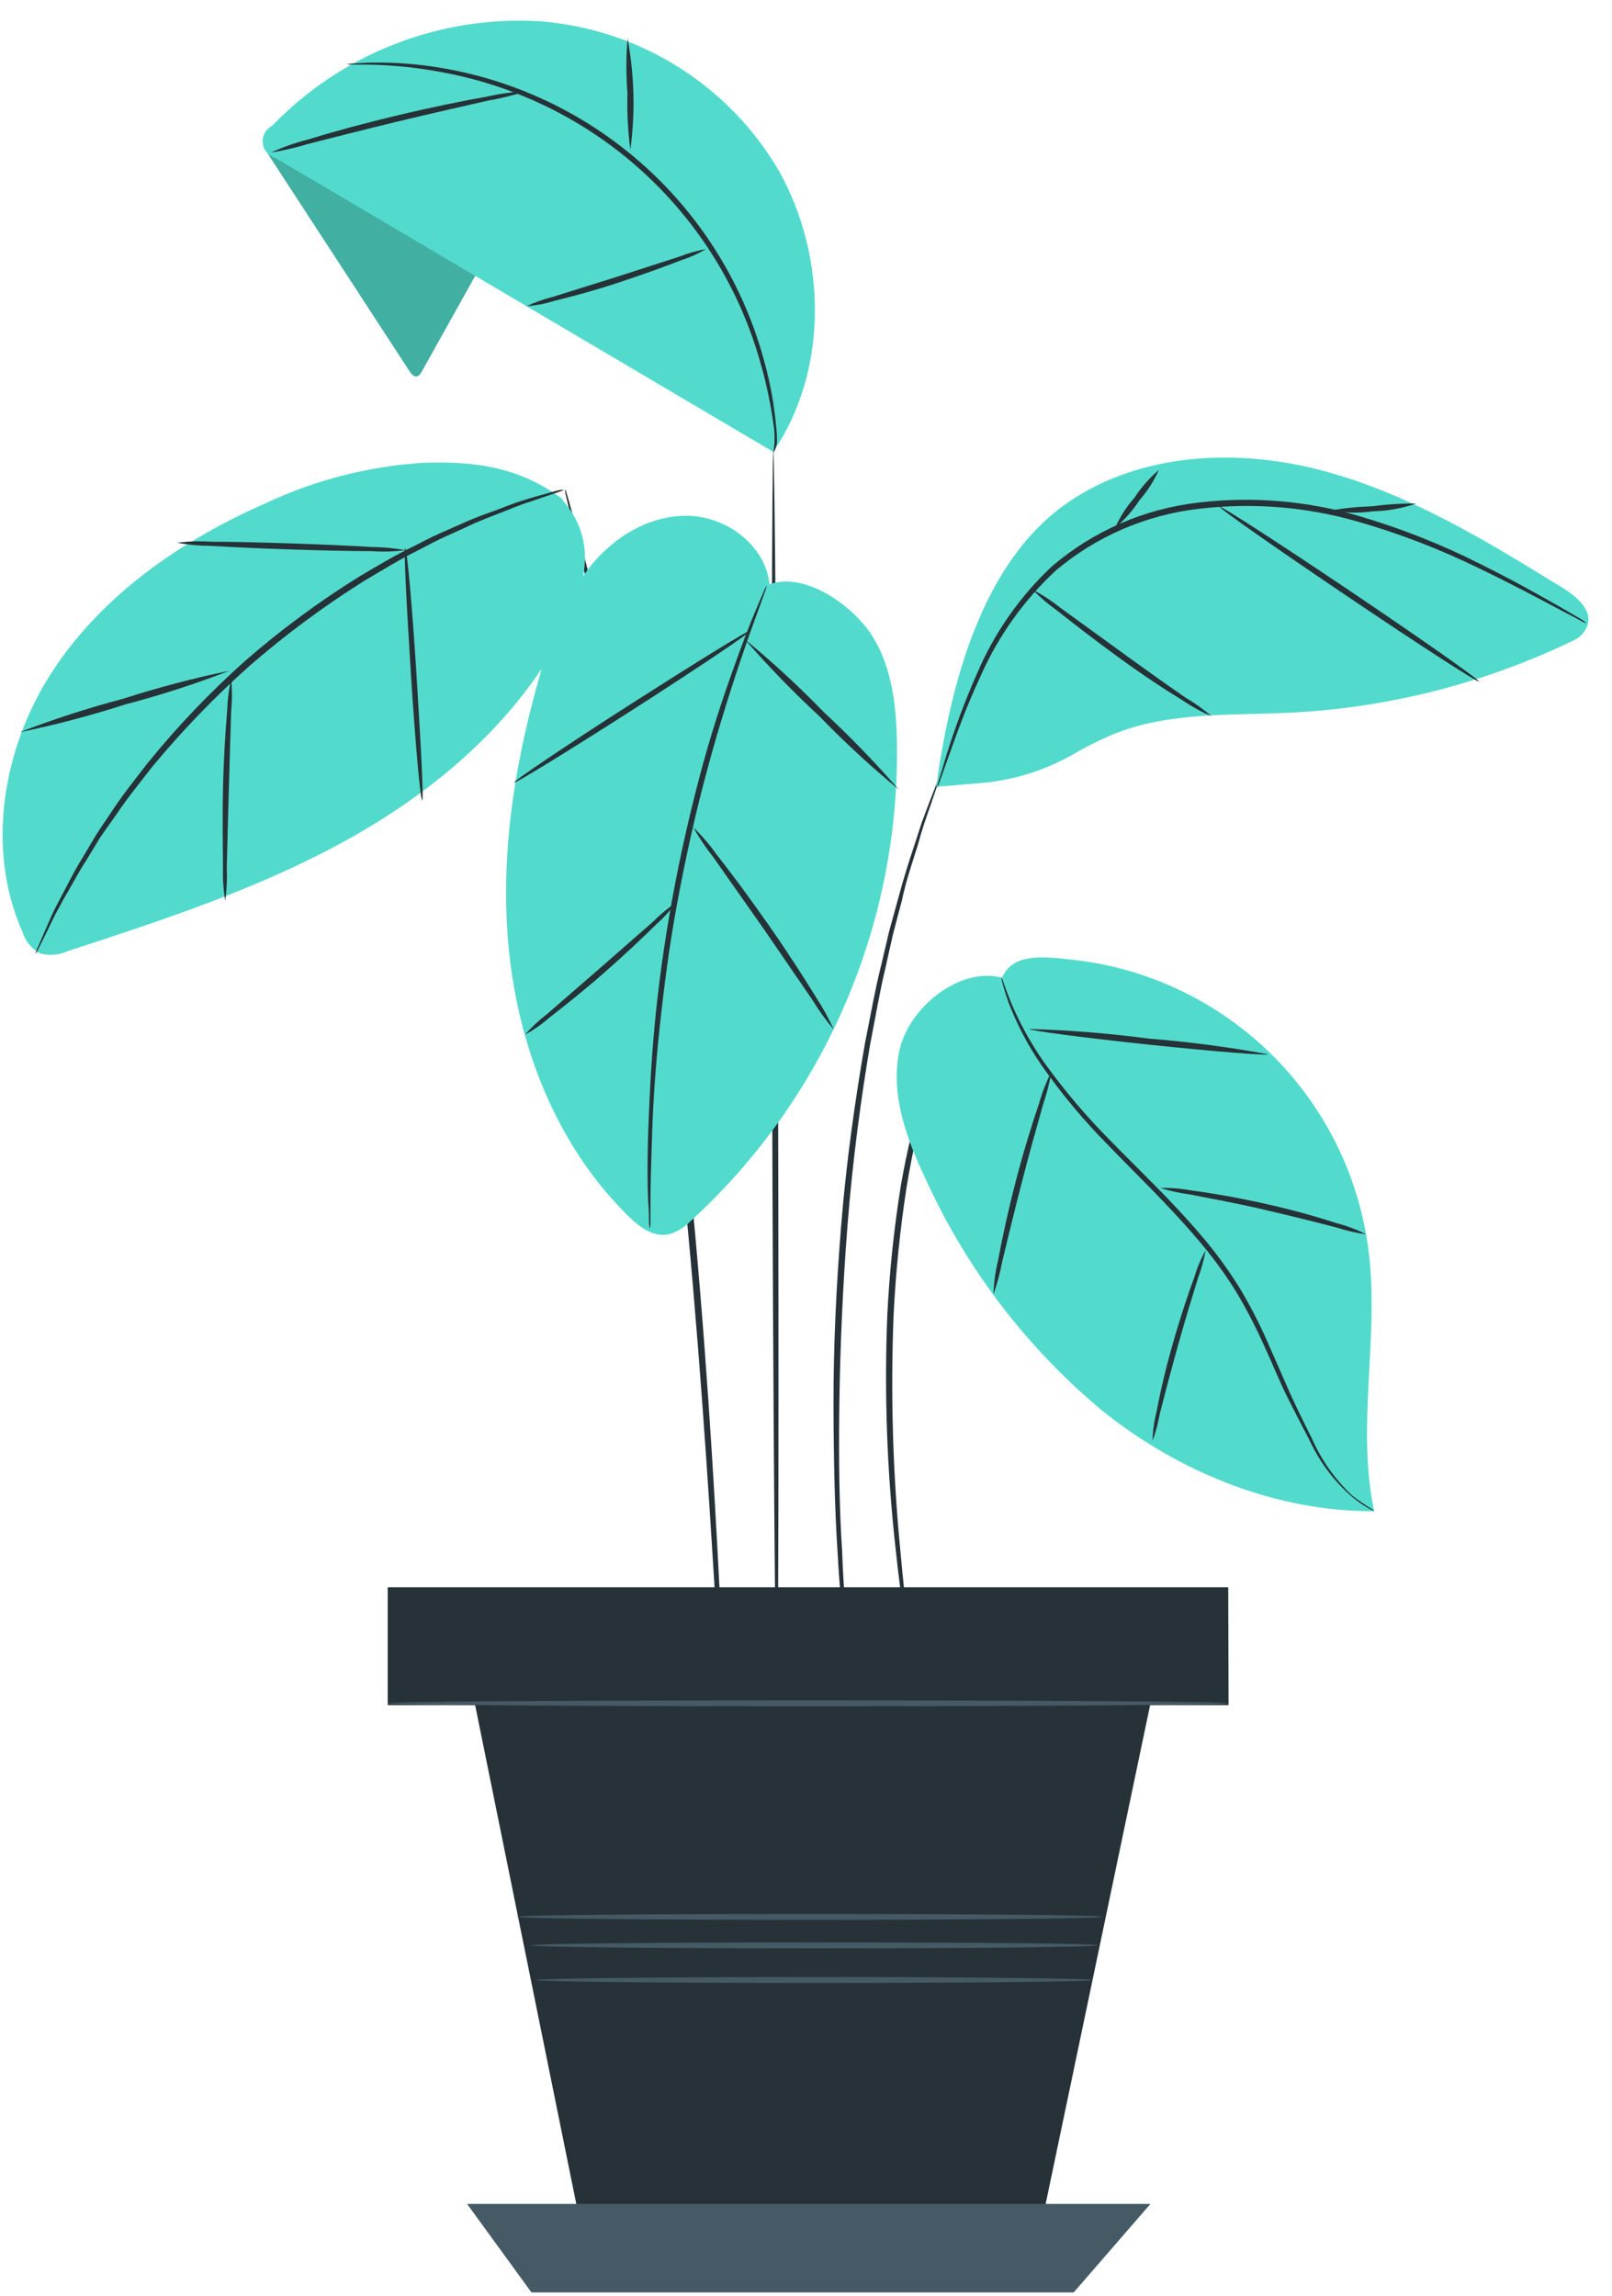 <svg width="66" height="94" viewBox="0 0 66 94" fill="none" xmlns="http://www.w3.org/2000/svg">
<path d="M50.246 65.046H15.947V69.758H50.246V65.046Z" fill="#263238"/>
<path d="M50.301 69.818H15.874V64.99H50.287L50.301 69.818ZM16.002 69.703H50.182V65.105H16.002V69.703Z" fill="#263238"/>
<path d="M19.124 68.191L24.062 92.544H42.329L47.101 69.758L19.124 68.191Z" fill="#263238"/>
<path d="M19.124 90.241L21.759 93.864H43.961L47.101 90.241H19.124Z" fill="#455A64"/>
<path d="M31.805 68.903C31.74 68.903 31.653 57.62 31.611 43.703C31.57 29.786 31.611 18.503 31.662 18.503C31.713 18.503 31.818 29.786 31.855 43.703C31.892 57.62 31.874 68.903 31.805 68.903Z" fill="#263238"/>
<path d="M39.446 40.669C39.424 40.759 39.394 40.847 39.354 40.931L39.046 41.662L38.825 42.186C38.752 42.384 38.678 42.6 38.595 42.825C38.513 43.05 38.425 43.285 38.329 43.561C38.232 43.837 38.168 44.108 38.076 44.397C37.67 45.777 37.35 47.18 37.12 48.6C36.851 50.339 36.673 52.092 36.586 53.85C36.461 57.05 36.551 60.254 36.858 63.441C36.968 64.664 37.078 65.657 37.161 66.338C37.198 66.659 37.225 66.921 37.248 67.128C37.258 67.22 37.258 67.313 37.248 67.404C37.215 67.317 37.193 67.226 37.184 67.133C37.152 66.931 37.106 66.673 37.051 66.351C36.94 65.671 36.802 64.682 36.674 63.459C36.315 60.265 36.199 57.048 36.329 53.837C36.416 52.07 36.601 50.309 36.88 48.563C37.126 47.137 37.465 45.728 37.897 44.347C37.993 44.057 38.071 43.772 38.168 43.51C38.264 43.248 38.365 43.009 38.453 42.779L38.701 42.14L38.945 41.62L39.294 40.908C39.334 40.821 39.385 40.741 39.446 40.669Z" fill="#263238"/>
<path d="M38.568 31.542C38.545 31.67 38.508 31.795 38.458 31.915L38.103 32.963C38.021 33.193 37.933 33.446 37.841 33.721C37.749 33.997 37.657 34.304 37.566 34.641C37.363 35.294 37.106 36.02 36.926 36.871L36.582 38.172C36.476 38.632 36.37 39.092 36.26 39.602C36.021 40.581 35.846 41.648 35.625 42.765C35.248 45.004 34.913 47.483 34.706 50.094C34.499 52.705 34.398 55.211 34.365 57.482C34.333 59.754 34.365 61.804 34.48 63.524C34.508 64.384 34.563 65.156 34.609 65.823C34.655 66.489 34.692 67.092 34.733 67.57C34.775 68.048 34.798 68.397 34.816 68.673C34.828 68.803 34.828 68.934 34.816 69.064C34.786 68.937 34.766 68.808 34.756 68.678C34.724 68.407 34.678 68.039 34.628 67.579C34.577 67.119 34.513 66.512 34.458 65.832C34.402 65.151 34.333 64.374 34.292 63.533C34.177 61.813 34.131 59.758 34.126 57.482C34.122 55.207 34.232 52.696 34.448 50.076C34.664 47.455 35.023 44.968 35.414 42.719C35.639 41.602 35.823 40.535 36.071 39.551C36.186 39.059 36.297 38.581 36.407 38.121L36.766 36.82C36.986 35.984 37.225 35.243 37.441 34.595L37.74 33.675C37.841 33.404 37.938 33.156 38.021 32.926C38.189 32.494 38.323 32.149 38.421 31.892C38.46 31.771 38.509 31.654 38.568 31.542Z" fill="#263238"/>
<path d="M29.634 70.898C29.63 70.854 29.63 70.809 29.634 70.765C29.634 70.664 29.634 70.54 29.602 70.379C29.602 70.02 29.543 69.519 29.501 68.885C29.418 67.57 29.303 65.694 29.156 63.391C28.862 58.751 28.43 52.356 27.648 45.289C27.248 41.767 26.788 38.42 26.306 35.386C26.053 33.869 25.818 32.43 25.556 31.087C25.294 29.744 25.055 28.498 24.816 27.358C24.577 26.218 24.356 25.197 24.136 24.301C23.915 23.404 23.745 22.627 23.584 22.002C23.423 21.377 23.313 20.898 23.23 20.544C23.193 20.393 23.166 20.264 23.142 20.168C23.137 20.123 23.137 20.078 23.142 20.034C23.165 20.073 23.18 20.115 23.189 20.158C23.216 20.259 23.253 20.379 23.299 20.535L23.699 21.979C23.874 22.604 24.081 23.358 24.292 24.278C24.503 25.197 24.752 26.195 25.009 27.331C25.267 28.466 25.529 29.712 25.777 31.059C26.025 32.407 26.292 33.818 26.554 35.358C27.046 38.393 27.515 41.745 27.933 45.271C28.715 52.328 29.119 58.747 29.372 63.386C29.497 65.708 29.584 67.588 29.639 68.903C29.639 69.538 29.68 70.039 29.694 70.397C29.694 70.558 29.694 70.687 29.694 70.788C29.68 70.828 29.66 70.865 29.634 70.898Z" fill="#263238"/>
<path d="M31.506 23.938C31.359 22.338 29.745 21.133 28.136 21.119C26.526 21.105 25.037 22.039 24.053 23.335C23.129 24.653 22.463 26.133 22.09 27.698C21.009 31.464 20.416 35.418 20.881 39.308C21.345 43.197 22.917 47.032 25.713 49.781C26.172 50.241 26.752 50.673 27.377 50.54C27.725 50.441 28.039 50.251 28.287 49.988C31.022 47.485 33.19 44.426 34.644 41.016C36.098 37.606 36.806 33.924 36.719 30.218C36.678 28.738 36.48 27.197 35.662 25.965C34.844 24.733 32.936 23.423 31.524 23.919" fill="#52DBCC"/>
<path d="M19.552 11.124L17.276 15.202C17.225 15.299 17.156 15.404 17.046 15.414C16.936 15.423 16.839 15.312 16.775 15.211C14.779 12.146 12.787 9.089 10.798 6.039L12.177 5.257L19.552 11.124Z" fill="#52DBCC"/>
<g opacity="0.2">
<path d="M19.552 11.124L17.276 15.202C17.225 15.299 17.156 15.404 17.046 15.414C16.936 15.423 16.839 15.312 16.775 15.211C14.779 12.146 12.787 9.089 10.798 6.039L12.177 5.257L19.552 11.124Z" fill="black"/>
</g>
<path d="M31.662 18.503L11.276 6.466C11.138 6.429 11.014 6.35 10.922 6.241C10.829 6.132 10.772 5.997 10.758 5.855C10.743 5.712 10.772 5.569 10.841 5.443C10.91 5.318 11.015 5.216 11.143 5.151C12.544 3.696 14.243 2.56 16.123 1.821C18.004 1.081 20.022 0.756 22.039 0.866C24.056 1.011 26.007 1.644 27.723 2.712C29.44 3.78 30.871 5.25 31.892 6.995C33.86 10.512 33.924 15.161 31.667 18.489" fill="#52DBCC"/>
<path d="M14.214 2.632C14.301 2.609 14.39 2.599 14.48 2.6C14.655 2.6 14.913 2.558 15.248 2.563C16.197 2.549 17.145 2.623 18.081 2.784C21.192 3.309 24.087 4.714 26.425 6.832C28.764 8.95 30.447 11.694 31.276 14.738C31.53 15.641 31.699 16.566 31.782 17.501C31.818 17.837 31.805 17.919 31.814 18.099C31.799 18.262 31.745 18.42 31.657 18.558C31.718 18.218 31.729 17.872 31.69 17.528C31.568 16.595 31.375 15.673 31.11 14.77C30.256 11.775 28.579 9.081 26.27 6.991C23.961 4.902 21.113 3.502 18.048 2.949C17.125 2.775 16.188 2.675 15.248 2.65C14.582 2.641 14.214 2.655 14.214 2.632Z" fill="#263238"/>
<path d="M28.903 10.2C28.579 10.392 28.233 10.547 27.874 10.659C27.225 10.917 26.315 11.243 25.299 11.579C24.283 11.915 23.354 12.158 22.674 12.324C22.314 12.437 21.942 12.508 21.566 12.535C21.906 12.374 22.262 12.248 22.628 12.158L25.225 11.345L27.828 10.503C28.175 10.366 28.535 10.264 28.903 10.2Z" fill="#263238"/>
<path d="M25.694 1.574C25.974 3.079 26.013 4.619 25.809 6.135C25.707 5.374 25.667 4.605 25.69 3.836C25.63 3.084 25.631 2.327 25.694 1.574Z" fill="#263238"/>
<path d="M11.097 6.246C11.573 6.027 12.069 5.851 12.577 5.722C13.496 5.436 14.793 5.078 16.255 4.728C17.717 4.379 19.014 4.117 19.961 3.951C20.472 3.836 20.992 3.765 21.515 3.74C21.018 3.903 20.509 4.029 19.993 4.117C19.074 4.328 17.745 4.623 16.315 4.968C14.885 5.312 13.588 5.648 12.637 5.887C12.132 6.042 11.618 6.162 11.097 6.246Z" fill="#263238"/>
<path d="M23.064 20.462C21.308 19.128 19.455 18.866 17.258 18.954C15.054 19.101 12.898 19.658 10.899 20.595C7.46 22.103 4.228 24.319 2.163 27.464C0.099 30.609 -0.595 34.765 0.931 38.186C1.048 38.544 1.294 38.845 1.621 39.032C2.004 39.141 2.413 39.11 2.775 38.944C6.683 37.666 10.623 36.379 14.218 34.384C17.814 32.388 21.087 29.607 23.014 25.974C23.508 25.117 23.821 24.167 23.933 23.184C23.983 22.691 23.927 22.193 23.768 21.723C23.609 21.254 23.352 20.824 23.014 20.462" fill="#52DBCC"/>
<path d="M23.096 20.048C23.008 20.097 22.914 20.136 22.816 20.163L21.998 20.443L21.405 20.641C21.189 20.719 20.945 20.816 20.71 20.912C20.214 21.11 19.639 21.312 19.037 21.607L18.076 22.043C17.745 22.195 17.414 22.384 17.06 22.563C16.352 22.912 15.634 23.358 14.871 23.809C13.243 24.834 11.695 25.982 10.241 27.243C8.807 28.52 7.471 29.903 6.246 31.381C5.699 32.085 5.165 32.738 4.733 33.395C4.508 33.721 4.274 34.03 4.085 34.315L3.529 35.234C3.161 35.795 2.89 36.342 2.609 36.807C2.485 37.041 2.356 37.266 2.255 37.459C2.154 37.653 2.067 37.85 1.984 38.02C1.823 38.342 1.699 38.6 1.598 38.797C1.558 38.891 1.509 38.981 1.451 39.064C1.473 38.965 1.507 38.87 1.552 38.779C1.644 38.572 1.754 38.319 1.897 37.984L2.149 37.409C2.246 37.202 2.365 36.981 2.49 36.742C2.743 36.282 3.005 35.717 3.363 35.147L3.91 34.227C4.099 33.915 4.329 33.602 4.545 33.271C4.977 32.604 5.506 31.942 6.053 31.234C7.274 29.729 8.615 28.326 10.062 27.037C11.525 25.766 13.087 24.614 14.733 23.593C15.506 23.133 16.232 22.705 16.949 22.361C17.303 22.186 17.639 21.997 17.979 21.85L18.949 21.423C19.561 21.138 20.145 20.963 20.646 20.761C20.894 20.669 21.106 20.581 21.345 20.508L21.947 20.328L22.784 20.094C22.886 20.065 22.991 20.05 23.096 20.048Z" fill="#263238"/>
<path d="M9.395 27.464C8 28.003 6.576 28.464 5.129 28.843C3.707 29.302 2.261 29.682 0.798 29.984C2.194 29.447 3.618 28.986 5.064 28.604C6.486 28.146 7.932 27.765 9.395 27.464Z" fill="#263238"/>
<path d="M9.221 36.88C9.148 36.441 9.117 35.996 9.129 35.551C9.129 34.728 9.101 33.593 9.129 32.333C9.156 31.073 9.23 29.947 9.299 29.115C9.313 28.669 9.368 28.226 9.464 27.791C9.507 28.234 9.507 28.68 9.464 29.124C9.437 30.043 9.405 31.119 9.368 32.342C9.331 33.565 9.308 34.641 9.285 35.561C9.305 36.002 9.284 36.443 9.221 36.88Z" fill="#263238"/>
<path d="M17.285 32.77C17.216 32.77 17.005 30.471 16.825 27.616C16.646 24.761 16.522 22.448 16.591 22.443C16.66 22.439 16.871 24.742 17.051 27.602C17.23 30.462 17.354 32.765 17.285 32.77Z" fill="#263238"/>
<path d="M7.248 22.223C7.706 22.163 8.168 22.149 8.628 22.181C9.474 22.181 10.637 22.209 11.919 22.25C13.202 22.292 14.37 22.347 15.211 22.397C15.674 22.401 16.136 22.444 16.591 22.526C16.134 22.586 15.671 22.6 15.211 22.567C14.37 22.567 13.202 22.54 11.915 22.498C10.628 22.457 9.469 22.402 8.628 22.351C8.165 22.349 7.703 22.306 7.248 22.223Z" fill="#263238"/>
<path d="M26.605 50.305C26.583 50.217 26.572 50.126 26.572 50.034C26.572 49.827 26.572 49.574 26.54 49.248C26.508 48.568 26.499 47.579 26.54 46.361C26.582 45.142 26.646 43.689 26.793 42.085C26.94 40.48 27.179 38.719 27.51 36.885C27.841 35.05 28.241 33.322 28.655 31.754C29.069 30.186 29.52 28.807 29.929 27.653C30.338 26.498 30.687 25.574 30.959 24.945C31.083 24.65 31.189 24.411 31.267 24.223C31.301 24.137 31.342 24.053 31.391 23.974C31.377 24.066 31.351 24.156 31.313 24.241L31.046 24.991C30.807 25.625 30.476 26.558 30.094 27.717C29.713 28.876 29.29 30.259 28.876 31.818C28.462 33.377 28.076 35.101 27.736 36.926C27.395 38.751 27.175 40.508 27.005 42.108C26.834 43.708 26.742 45.151 26.701 46.365C26.66 47.579 26.632 48.568 26.632 49.248C26.632 49.57 26.632 49.827 26.632 50.034C26.634 50.125 26.625 50.217 26.605 50.305Z" fill="#263238"/>
<path d="M27.68 36.958C27.441 37.283 27.169 37.582 26.867 37.85C26.338 38.374 25.588 39.083 24.733 39.832C23.878 40.581 23.083 41.211 22.49 41.671C22.186 41.937 21.855 42.168 21.501 42.361C21.765 42.057 22.06 41.782 22.379 41.538L24.572 39.634L26.747 37.731C27.031 37.442 27.344 37.183 27.68 36.958Z" fill="#263238"/>
<path d="M34.136 42.154C33.814 41.776 33.524 41.373 33.267 40.949L31.253 38.011L29.207 35.101C28.9 34.714 28.625 34.304 28.384 33.873C28.739 34.219 29.062 34.596 29.349 35C29.915 35.717 30.669 36.728 31.469 37.873C32.269 39.018 32.949 40.08 33.428 40.862C33.698 41.273 33.935 41.705 34.136 42.154Z" fill="#263238"/>
<path d="M30.752 25.804C30.788 25.86 28.646 27.303 25.965 29.023C23.285 30.742 21.078 32.099 21.046 32.043C21.014 31.988 23.152 30.54 25.832 28.825C28.513 27.11 30.715 25.749 30.752 25.804Z" fill="#263238"/>
<path d="M36.798 32.328C35.662 31.392 34.58 30.392 33.556 29.335C32.475 28.334 31.448 27.275 30.48 26.163C31.618 27.099 32.702 28.098 33.726 29.156C34.806 30.158 35.831 31.217 36.798 32.328Z" fill="#263238"/>
<path d="M38.319 32.214L40.159 32.062C41.465 31.953 42.732 31.564 43.874 30.922C44.432 30.595 45.011 30.304 45.607 30.053C47.906 29.133 50.421 29.303 52.871 29.179C56.881 28.975 60.81 27.97 64.425 26.223C64.637 26.127 64.812 25.965 64.926 25.763C65.308 25.073 64.605 24.462 64.007 24.089C60.908 22.177 57.754 20.246 54.237 19.294C50.719 18.342 46.729 18.508 43.726 20.572C40.205 22.995 38.922 27.974 38.329 32.209" fill="#52DBCC"/>
<path d="M64.968 25.528C64.86 25.492 64.756 25.442 64.66 25.381L63.786 24.922C63.028 24.521 61.947 23.938 60.568 23.276C58.965 22.489 57.296 21.846 55.579 21.354C53.481 20.752 51.283 20.574 49.115 20.83C46.944 21.073 44.895 21.954 43.225 23.363C41.92 24.576 40.875 26.041 40.154 27.671C39.51 29.05 39.11 30.223 38.821 31.027C38.683 31.413 38.577 31.721 38.494 31.947C38.459 32.056 38.416 32.162 38.365 32.264C38.38 32.15 38.407 32.037 38.444 31.928C38.517 31.694 38.614 31.377 38.729 30.986C39.085 29.829 39.509 28.695 39.998 27.588C40.706 25.922 41.753 24.422 43.074 23.184C44.772 21.735 46.864 20.827 49.083 20.577C51.283 20.317 53.513 20.505 55.639 21.128C57.364 21.634 59.038 22.298 60.641 23.11C62.021 23.795 63.092 24.407 63.837 24.83L64.687 25.326C64.789 25.382 64.883 25.45 64.968 25.528Z" fill="#263238"/>
<path d="M60.549 27.901C60.513 27.961 58.103 26.402 55.175 24.425C52.246 22.448 49.897 20.802 49.933 20.747C49.97 20.692 52.379 22.246 55.313 24.223C58.246 26.2 60.586 27.846 60.549 27.901Z" fill="#263238"/>
<path d="M57.984 20.618C57.418 20.812 56.826 20.919 56.228 20.935C55.635 21.015 55.034 21.006 54.444 20.908C55.027 20.805 55.617 20.746 56.209 20.728C56.797 20.648 57.39 20.611 57.984 20.618Z" fill="#263238"/>
<path d="M47.446 19.243C47.246 19.693 46.98 20.11 46.655 20.48C46.379 20.906 46.041 21.289 45.653 21.616C45.852 21.167 46.119 20.752 46.444 20.384C46.722 19.958 47.06 19.574 47.446 19.243Z" fill="#263238"/>
<path d="M49.602 29.322C49.195 29.153 48.807 28.942 48.444 28.692C47.749 28.269 46.807 27.653 45.805 26.922C44.802 26.191 43.915 25.505 43.281 25C42.921 24.746 42.586 24.459 42.278 24.145C42.669 24.347 43.038 24.587 43.382 24.862L45.947 26.724C46.949 27.45 47.869 28.103 48.536 28.563C48.913 28.784 49.27 29.038 49.602 29.322Z" fill="#263238"/>
<path d="M41.028 40.03C39.271 39.57 37.179 41.276 36.816 43.055C36.453 44.834 37.124 46.655 37.906 48.292C39.577 51.966 42.059 55.213 45.166 57.791C48.306 60.296 52.246 61.896 56.264 61.878C55.524 58.43 56.462 54.83 56.048 51.326C55.682 48.241 54.281 45.371 52.073 43.186C49.865 41 46.981 39.628 43.892 39.294C42.77 39.174 41.474 38.995 41.028 40.03Z" fill="#52DBCC"/>
<path d="M56.264 61.864C56.177 61.838 56.093 61.799 56.016 61.749C55.784 61.615 55.564 61.461 55.359 61.289C54.626 60.654 54.035 59.87 53.625 58.99C53.345 58.443 53.032 57.855 52.706 57.202C52.379 56.549 52.094 55.823 51.763 55.115C51.422 54.347 51.035 53.601 50.605 52.88C50.129 52.116 49.594 51.391 49.005 50.71C47.805 49.298 46.513 48.076 45.395 46.912C44.382 45.893 43.459 44.786 42.637 43.607C42.088 42.807 41.636 41.946 41.29 41.041C41.179 40.715 41.096 40.462 41.055 40.287C41.024 40.2 41.005 40.108 41 40.016C41.023 40.016 41.124 40.374 41.377 41.004C41.744 41.887 42.207 42.727 42.756 43.51C43.586 44.665 44.509 45.751 45.515 46.756C46.637 47.91 47.938 49.124 49.152 50.554C49.747 51.244 50.286 51.981 50.766 52.756C51.202 53.486 51.59 54.243 51.929 55.023L52.848 57.115C53.142 57.767 53.451 58.365 53.717 58.908C54.103 59.785 54.661 60.577 55.359 61.234C55.933 61.675 56.278 61.841 56.264 61.864Z" fill="#263238"/>
<path d="M47.188 59C47.197 58.601 47.251 58.205 47.349 57.818C47.483 57.096 47.708 56.103 48.016 55.023C48.324 53.942 48.646 52.977 48.903 52.287C49.015 51.906 49.169 51.539 49.363 51.193C49.292 51.585 49.186 51.969 49.046 52.342C48.83 53.041 48.531 54.011 48.228 55.101C47.924 56.191 47.671 57.156 47.492 57.859C47.424 58.248 47.323 58.629 47.188 59Z" fill="#263238"/>
<path d="M55.933 50.54C55.514 50.481 55.1 50.385 54.697 50.255C53.938 50.057 52.894 49.795 51.731 49.524C50.568 49.253 49.51 49.064 48.742 48.912C48.322 48.857 47.907 48.767 47.501 48.641C47.926 48.63 48.352 48.663 48.77 48.742C49.547 48.843 50.609 49.023 51.786 49.285C52.963 49.547 53.998 49.846 54.742 50.089C55.155 50.196 55.554 50.347 55.933 50.54Z" fill="#263238"/>
<path d="M40.674 52.995C40.689 52.53 40.752 52.068 40.862 51.616C41.018 50.779 41.262 49.625 41.589 48.365C41.915 47.105 42.269 45.984 42.545 45.174C42.667 44.731 42.835 44.301 43.046 43.892C42.969 44.344 42.855 44.79 42.706 45.225C42.476 46.043 42.154 47.174 41.828 48.443C41.501 49.712 41.23 50.839 41.032 51.662C40.948 52.115 40.828 52.561 40.674 52.995Z" fill="#263238"/>
<path d="M51.906 43.165C51.906 43.23 49.703 43.055 47.009 42.77C44.315 42.485 42.136 42.195 42.14 42.131C43.778 42.18 45.412 42.312 47.037 42.526C48.669 42.657 50.294 42.87 51.906 43.165Z" fill="#263238"/>
<path d="M50.297 69.74C50.297 69.809 42.595 69.864 33.092 69.864C23.588 69.864 15.874 69.809 15.874 69.74C15.874 69.671 23.575 69.62 33.078 69.62C42.582 69.62 50.297 69.671 50.297 69.74Z" fill="#455A64"/>
<path d="M44.94 79.653C44.94 79.722 39.749 79.777 33.349 79.777C26.949 79.777 21.754 79.722 21.754 79.653C21.754 79.584 26.945 79.533 33.349 79.533C39.754 79.533 44.94 79.57 44.94 79.653Z" fill="#455A64"/>
<path d="M44.738 81.073C44.738 81.138 39.639 81.193 33.349 81.193C27.06 81.193 21.956 81.138 21.956 81.073C21.956 81.009 27.055 80.949 33.345 80.949C39.635 80.949 44.738 81.004 44.738 81.073Z" fill="#455A64"/>
<path d="M45.142 78.485C45.142 78.554 39.772 78.609 33.152 78.609C26.531 78.609 21.161 78.554 21.161 78.485C21.161 78.416 26.526 78.365 33.152 78.365C39.777 78.365 45.142 78.416 45.142 78.485Z" fill="#455A64"/>
</svg>
